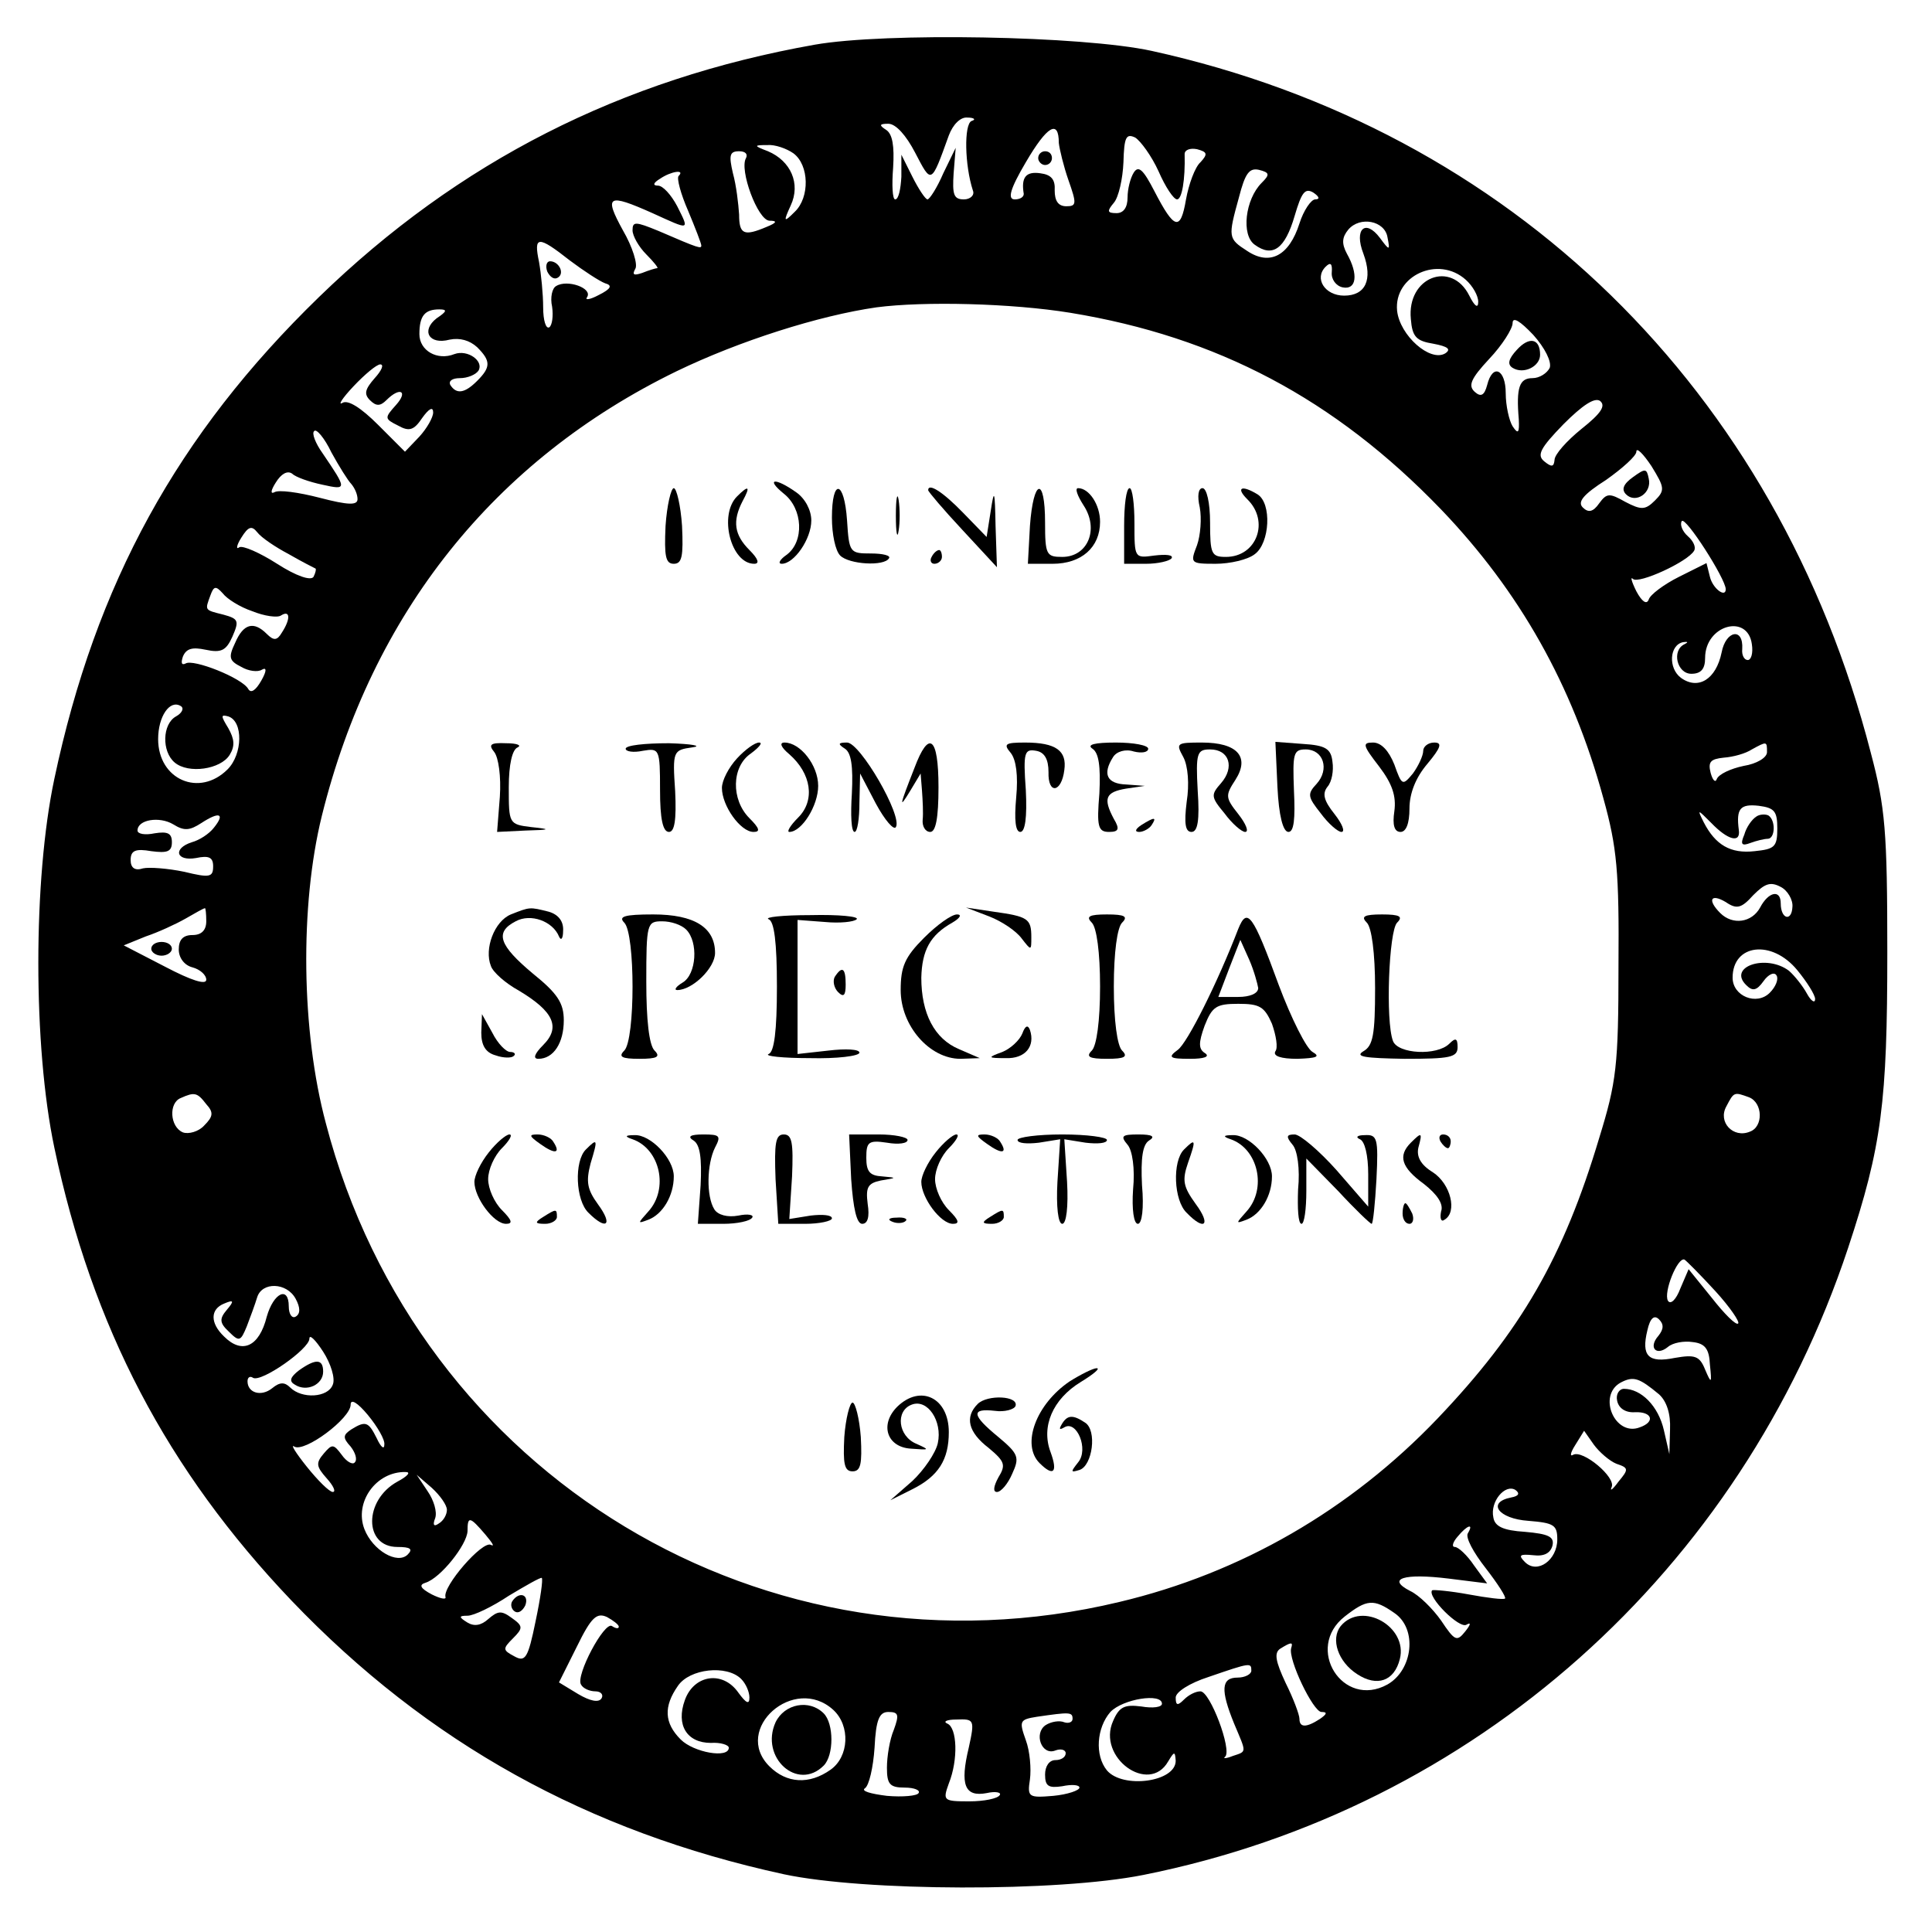 <?xml version="1.0" standalone="no"?>
<!DOCTYPE svg PUBLIC "-//W3C//DTD SVG 20010904//EN"
 "http://www.w3.org/TR/2001/REC-SVG-20010904/DTD/svg10.dtd">
<svg version="1.0" xmlns="http://www.w3.org/2000/svg"
 width="281pt" height="281pt" viewBox="0 0 281 281"
 preserveAspectRatio="xMidYMid meet">
<g transform="translate(0,281) scale(0.1,-0.1)"
fill="#000000" stroke="none">
<path d="M1185 2745 c-282 -50 -518 -170 -721 -367 -206 -200 -325 -417 -385
-701 -31 -146 -31 -389 0 -536 55 -261 164 -469 345 -659 198 -207 431 -336
716 -398 117 -25 398 -26 523 -1 481 96 869 442 1025 912 49 148 57 212 57
430 0 176 -3 211 -24 290 -136 528 -523 906 -1046 1021 -101 22 -388 27 -490
9z m228 -111 c-11 -5 -10 -64 2 -101 3 -7 -4 -13 -13 -13 -15 0 -17 7 -15 38
l3 37 -18 -37 c-9 -21 -20 -38 -23 -38 -3 0 -13 15 -22 33 l-16 32 0 -32 c-1
-18 -4 -33 -9 -33 -4 0 -5 21 -3 46 2 32 -1 49 -10 55 -11 7 -10 9 3 9 11 0
26 -17 39 -42 24 -46 23 -47 49 25 6 16 17 27 27 26 10 0 13 -3 6 -5z m127
-32 c1 -9 7 -34 14 -54 12 -34 12 -38 -3 -38 -12 0 -17 8 -17 23 1 16 -5 23
-21 25 -21 3 -28 -6 -24 -30 0 -5 -6 -8 -13 -8 -11 0 -7 15 16 54 31 53 48 63
48 28z m145 -41 c10 -23 22 -41 27 -41 7 0 12 28 11 66 0 6 8 9 18 7 15 -4 16
-7 5 -19 -8 -7 -17 -32 -21 -54 -8 -47 -17 -44 -46 12 -16 31 -23 38 -30 27
-5 -8 -9 -24 -9 -36 0 -15 -6 -23 -16 -23 -14 0 -14 3 -4 15 7 8 13 35 14 59
1 37 4 42 17 36 8 -5 24 -27 34 -49z m-531 26 c23 -17 24 -64 2 -85 -16 -16
-17 -15 -6 9 15 32 0 65 -33 79 -21 8 -21 9 -1 9 11 1 28 -5 38 -12z m-69 -7
c-10 -17 17 -90 34 -91 12 0 11 -3 -4 -9 -33 -14 -40 -11 -40 18 -1 15 -4 42
-9 60 -6 26 -5 32 9 32 9 0 13 -4 10 -10z m750 -36 c-24 -24 -30 -76 -10 -90
26 -19 44 -6 58 42 10 34 15 41 27 34 9 -6 10 -10 3 -10 -6 0 -17 -16 -23 -35
-15 -47 -43 -62 -76 -40 -28 18 -28 20 -12 78 9 35 15 43 29 40 16 -4 16 -7 4
-19z m-848 10 c-3 -3 3 -26 14 -51 10 -24 19 -47 19 -50 0 -5 -2 -5 -62 21
-34 14 -38 14 -38 1 0 -8 9 -24 20 -35 11 -11 18 -20 16 -20 -2 0 -12 -3 -22
-7 -12 -4 -15 -3 -10 6 4 6 -4 32 -18 56 -28 51 -22 54 43 25 55 -25 54 -26
36 10 -9 17 -21 30 -28 30 -8 0 -7 4 3 10 16 11 37 14 27 4z m1031 -89 c4 -20
3 -20 -11 -1 -21 28 -38 13 -24 -23 14 -38 3 -61 -28 -61 -28 0 -44 25 -27 42
7 7 10 5 9 -8 -1 -10 6 -20 16 -22 20 -4 23 19 6 49 -8 15 -7 24 2 35 17 20
53 13 57 -11z m-1189 -34 c20 -15 43 -30 51 -33 11 -3 9 -8 -9 -17 -13 -7 -21
-8 -17 -3 8 13 -29 26 -45 16 -6 -3 -9 -17 -6 -30 2 -14 0 -27 -4 -30 -5 -3
-9 10 -9 29 0 19 -3 49 -6 66 -8 38 -2 39 45 2z m1303 -28 c10 -9 18 -23 18
-32 0 -10 -5 -7 -13 9 -26 52 -91 27 -85 -34 2 -26 8 -32 33 -36 21 -4 26 -8
17 -14 -22 -13 -66 26 -70 62 -5 51 60 81 100 45z m-575 -48 c213 -35 384
-125 539 -286 114 -119 191 -255 236 -420 20 -72 23 -107 22 -244 0 -145 -3
-169 -28 -250 -52 -174 -114 -281 -235 -408 -127 -133 -286 -225 -463 -267
-513 -123 -1020 183 -1154 696 -36 134 -38 317 -6 447 73 295 251 518 516 647
91 44 207 81 291 93 69 9 196 6 282 -8z m-922 -8 c-23 -18 -11 -39 19 -31 15
3 29 -1 40 -11 20 -20 20 -29 0 -49 -18 -18 -30 -20 -39 -6 -3 6 3 10 14 10
11 0 23 5 27 11 8 14 -16 31 -35 24 -25 -10 -51 5 -51 29 0 27 8 36 29 36 12
0 11 -3 -4 -13z m1619 -72 c-4 -8 -15 -15 -25 -15 -19 0 -24 -13 -20 -60 1
-20 -1 -22 -9 -10 -5 8 -10 30 -10 48 0 35 -19 44 -27 12 -4 -15 -9 -18 -18
-10 -10 9 -6 19 21 48 19 20 34 44 34 52 0 10 11 3 30 -17 17 -19 27 -39 24
-48z m-1709 -15 c-14 -16 -16 -23 -7 -32 9 -9 15 -9 24 0 20 20 32 13 14 -7
-17 -19 -17 -20 3 -30 16 -9 23 -7 35 11 10 14 16 17 16 8 0 -7 -9 -23 -20
-35 l-21 -22 -39 39 c-25 25 -44 37 -52 32 -7 -4 0 7 16 24 17 18 34 32 39 32
6 0 2 -9 -8 -20z m1755 -74 c-21 -17 -39 -37 -39 -45 -1 -10 -4 -11 -15 -2
-11 9 -6 19 28 54 28 28 45 39 53 34 9 -7 2 -18 -27 -41z m-1789 -80 c5 -6 9
-15 9 -22 0 -9 -13 -9 -55 2 -31 8 -60 12 -66 8 -6 -3 -5 3 2 14 8 13 17 18
24 13 5 -5 25 -12 44 -16 36 -8 36 -7 0 46 -10 14 -16 29 -12 32 3 4 15 -10
25 -31 11 -20 24 -41 29 -46z m1896 -24 c-14 -14 -20 -14 -43 -2 -23 13 -27
13 -38 -2 -9 -13 -16 -14 -24 -6 -8 8 1 19 34 40 24 17 44 35 44 41 0 7 10 -3
22 -21 19 -31 20 -35 5 -50z m103 -129 c0 -13 -19 1 -23 18 l-5 20 -40 -20
c-22 -11 -42 -26 -44 -33 -3 -8 -10 -3 -18 12 -7 14 -9 22 -5 18 8 -8 80 25
89 41 3 5 -1 14 -9 21 -8 7 -12 17 -9 22 5 8 64 -84 64 -99z m-2090 51 c19
-11 37 -20 39 -21 1 -1 0 -6 -3 -12 -4 -6 -25 1 -53 19 -25 16 -50 27 -55 24
-5 -4 -4 3 3 14 10 16 15 18 23 8 6 -8 27 -22 46 -32z m-53 -83 c17 -7 37 -10
42 -6 13 8 14 -5 1 -25 -7 -12 -12 -12 -22 -2 -19 19 -34 15 -46 -13 -10 -21
-9 -26 9 -35 10 -6 24 -8 30 -4 7 4 7 -2 -1 -16 -8 -14 -15 -19 -19 -12 -9 16
-80 44 -91 37 -6 -3 -7 1 -4 10 5 12 14 14 33 10 23 -5 30 -1 39 19 10 23 9
26 -13 32 -28 7 -27 6 -19 28 5 14 8 14 18 3 6 -8 25 -20 43 -26z m2181 -48
c2 -13 -1 -23 -6 -23 -5 0 -9 7 -8 16 2 32 -24 27 -30 -5 -8 -39 -34 -55 -59
-37 -19 14 -17 48 3 52 7 1 8 0 2 -3 -19 -9 -11 -43 10 -43 14 0 20 7 20 23 0
48 62 65 68 20z m-2292 -105 c-20 -11 -21 -51 -2 -67 20 -17 67 -10 80 11 8
13 7 23 -2 39 -11 18 -11 20 0 17 22 -7 21 -55 -1 -77 -41 -41 -101 -15 -101
44 0 33 17 58 33 48 5 -3 2 -10 -7 -15z m2314 -52 c0 -8 -15 -17 -34 -20 -19
-4 -36 -12 -39 -19 -2 -6 -6 -2 -9 9 -4 16 0 20 19 22 14 1 32 6 41 12 22 12
22 12 22 -4z m15 -111 c0 -27 -4 -30 -33 -33 -35 -4 -57 9 -74 42 -10 20 -9
19 11 -1 24 -25 43 -30 40 -10 -4 31 2 38 29 35 23 -3 27 -8 27 -33z m-2274 1
c-7 -9 -21 -18 -32 -21 -28 -9 -23 -28 6 -23 19 4 25 1 25 -12 0 -16 -5 -17
-42 -8 -24 5 -51 7 -60 5 -12 -4 -18 1 -18 12 0 14 7 17 30 13 23 -3 30 -1 30
13 0 13 -6 16 -25 13 -14 -3 -25 -1 -25 4 0 16 32 21 52 9 16 -10 24 -9 41 2
26 17 35 14 18 -7z m2296 -115 c-1 -22 -17 -18 -17 5 0 21 -18 17 -30 -6 -12
-22 -40 -26 -58 -8 -19 19 -14 29 8 16 16 -11 23 -9 40 10 17 17 25 20 40 12
10 -5 18 -19 17 -29z m-2307 -21 c0 -13 -7 -20 -20 -20 -14 0 -20 -7 -20 -21
0 -12 8 -23 20 -26 11 -3 20 -11 20 -18 0 -8 -22 -1 -60 19 l-60 31 32 13 c18
6 44 18 58 26 14 8 26 15 28 15 1 1 2 -8 2 -19z m2314 -71 c14 -17 26 -36 26
-42 0 -7 -6 -3 -12 8 -6 11 -18 26 -26 33 -33 25 -90 6 -62 -21 9 -9 15 -8 25
6 7 10 16 14 19 8 3 -5 -1 -16 -10 -25 -19 -19 -54 -5 -54 22 0 49 57 56 94
11z m-2314 -195 c11 -12 10 -18 -3 -31 -8 -9 -23 -13 -31 -10 -19 8 -21 43 -3
50 20 9 24 8 37 -9z m2244 10 c20 -8 21 -43 1 -50 -24 -10 -47 14 -34 37 11
21 11 21 33 13z m-49 -282 c21 -23 36 -45 33 -47 -3 -3 -20 14 -38 37 l-34 42
-12 -28 c-6 -16 -14 -24 -18 -18 -7 12 14 64 24 60 3 -2 23 -22 45 -46z
m-2065 -11 c7 -13 7 -22 0 -26 -5 -3 -10 3 -10 15 0 30 -22 20 -32 -15 -11
-44 -36 -55 -62 -29 -21 20 -20 40 0 48 14 6 15 4 4 -9 -11 -13 -11 -19 3 -32
15 -15 17 -14 26 8 5 13 12 32 15 42 7 23 43 22 56 -2z m1982 -54 c-15 -17 -3
-30 14 -16 7 6 23 9 36 7 18 -2 24 -10 25 -33 3 -28 2 -28 -7 -7 -8 20 -15 22
-44 17 -39 -8 -49 3 -40 40 4 18 10 23 17 16 7 -7 7 -14 -1 -24z m-1928 -71
c-7 -19 -45 -21 -62 -4 -8 8 -15 8 -26 -1 -16 -13 -36 -7 -36 10 0 6 4 8 8 5
12 -7 82 42 82 57 0 7 9 -2 20 -19 11 -17 18 -39 14 -48z m1929 -14 c11 -10
17 -28 16 -51 l-1 -36 -8 35 c-8 35 -33 60 -58 60 -7 0 -12 -8 -10 -17 2 -11
12 -18 26 -17 25 1 30 -14 7 -22 -36 -14 -62 46 -28 65 19 10 27 7 56 -17z
m-1854 -73 c0 -8 -5 -4 -11 9 -12 24 -16 26 -37 13 -12 -8 -13 -12 -1 -25 7
-9 10 -19 6 -23 -3 -4 -12 1 -19 11 -12 16 -14 16 -26 2 -12 -14 -11 -19 4
-36 10 -11 14 -20 9 -20 -5 0 -22 17 -38 37 -16 20 -24 33 -18 29 15 -9 82 41
82 61 0 9 10 3 25 -15 14 -17 25 -36 24 -43z m1792 -28 c18 -6 18 -8 3 -26 -8
-11 -13 -15 -10 -8 7 14 -42 55 -56 47 -5 -3 -4 3 3 14 l13 21 14 -20 c8 -11
23 -24 33 -28z m-1773 -26 c-49 -27 -49 -95 0 -95 19 0 23 -3 15 -11 -15 -15
-51 6 -63 37 -15 39 17 84 60 83 8 0 3 -6 -12 -14z m72 -41 c0 -7 -5 -16 -12
-20 -7 -5 -9 -2 -5 8 3 9 -2 26 -11 39 l-16 24 22 -19 c12 -11 22 -25 22 -32z
m1548 18 c-36 -7 -19 -31 25 -34 37 -3 42 -6 42 -27 0 -30 -29 -51 -47 -33
-10 10 -8 12 12 10 16 -2 25 3 28 14 3 13 -6 17 -40 20 -32 2 -44 8 -46 21 -5
23 17 49 32 40 7 -5 5 -9 -6 -11z m-1492 -54 c10 -12 14 -18 8 -15 -12 7 -71
-61 -66 -76 1 -4 -8 -2 -20 4 -17 9 -19 14 -9 17 22 7 60 55 61 75 0 22 3 22
26 -5z m1429 2 c-4 -6 8 -28 26 -51 17 -22 30 -42 28 -44 -2 -2 -26 1 -53 6
-27 5 -51 7 -53 6 -8 -9 40 -57 50 -50 7 4 6 0 -2 -10 -12 -15 -15 -14 -35 16
-12 17 -32 37 -45 43 -35 18 -9 26 56 18 l56 -7 -19 26 c-10 15 -23 27 -28 27
-5 0 -3 7 4 15 14 17 24 20 15 5z m-1356 -128 c-11 -54 -15 -60 -31 -51 -17 9
-17 11 -2 26 15 15 15 18 -2 30 -15 11 -20 10 -34 -2 -10 -9 -20 -11 -30 -5
-13 8 -13 10 0 10 9 0 36 13 60 29 25 15 46 27 48 26 2 -2 -2 -30 -9 -63z
m1249 12 c34 -23 27 -83 -10 -104 -65 -36 -121 53 -62 99 32 25 42 26 72 5z
m-1128 -20 c0 -3 -4 -3 -10 1 -11 7 -53 -72 -45 -85 3 -6 13 -10 21 -10 8 0
12 -5 9 -10 -4 -7 -17 -4 -34 6 l-28 17 26 52 c21 43 29 50 44 43 9 -5 17 -11
17 -14z m978 -31 c-5 -16 32 -93 44 -93 9 0 8 -3 -2 -10 -20 -13 -30 -13 -30
0 0 6 -9 30 -20 52 -15 32 -17 44 -8 50 16 10 19 10 16 1z m-58 -33 c0 -5 -9
-10 -20 -10 -24 0 -25 -18 -5 -67 18 -43 19 -40 -2 -47 -10 -4 -15 -4 -11 -1
10 10 -22 95 -36 95 -7 0 -17 -5 -24 -12 -9 -9 -12 -9 -12 3 0 8 20 21 48 30
61 21 62 21 62 9z m-742 -12 c7 -7 12 -19 12 -27 0 -11 -5 -8 -16 7 -23 33
-65 26 -78 -11 -13 -36 3 -62 38 -62 14 1 26 -3 26 -7 0 -16 -51 -7 -70 12
-24 24 -25 48 -4 78 17 25 71 31 92 10z m134 -45 c25 -23 23 -68 -4 -87 -31
-22 -64 -20 -89 5 -54 54 36 134 93 82z m478 9 c0 -5 -13 -7 -30 -4 -24 3 -32
0 -41 -21 -24 -53 52 -108 80 -59 9 15 10 15 11 1 0 -31 -77 -41 -100 -14 -18
22 -15 62 5 85 18 19 75 28 75 12z m-390 -38 c-6 -14 -10 -39 -10 -55 0 -24 4
-29 26 -29 14 0 23 -4 20 -8 -2 -4 -23 -6 -46 -4 -24 3 -38 7 -32 11 6 4 12
30 14 59 2 41 7 52 20 52 15 0 16 -4 8 -26z m260 16 c0 -5 -6 -7 -12 -5 -7 3
-19 1 -27 -4 -18 -12 -6 -45 14 -37 8 3 15 1 15 -4 0 -6 -7 -10 -15 -10 -9 0
-15 -9 -15 -21 0 -17 5 -20 25 -17 14 3 25 2 25 -2 0 -4 -17 -10 -38 -12 -36
-3 -38 -2 -34 24 2 15 0 41 -6 57 -10 28 -9 30 16 34 48 7 52 7 52 -3z m-151
-42 c-13 -54 -6 -72 26 -66 13 3 22 1 19 -3 -3 -5 -23 -9 -44 -9 -38 0 -39 1
-30 26 14 35 12 81 -2 87 -7 3 -1 6 13 6 26 1 27 0 18 -41z"/>
<path d="M1510 2580 c0 -5 5 -10 10 -10 6 0 10 5 10 10 0 6 -4 10 -10 10 -5 0
-10 -4 -10 -10z"/>
<path d="M796 2415 c4 -8 10 -12 15 -9 11 6 2 24 -11 24 -5 0 -7 -7 -4 -15z"/>
<path d="M1140 2092 c28 -22 30 -70 4 -89 -10 -7 -13 -13 -7 -13 18 0 43 36
43 63 0 15 -9 32 -22 41 -31 22 -45 20 -18 -2z"/>
<path d="M968 2045 c-2 -44 0 -55 12 -55 12 0 14 11 12 55 -2 30 -8 55 -12 55
-4 0 -10 -25 -12 -55z"/>
<path d="M1072 2088 c-27 -27 -9 -98 25 -98 8 0 6 7 -7 20 -22 22 -25 42 -10
71 12 22 9 24 -8 7z"/>
<path d="M1210 2057 c0 -24 5 -48 12 -55 13 -13 64 -16 71 -4 3 4 -9 7 -26 7
-31 0 -32 1 -35 48 -4 59 -22 62 -22 4z"/>
<path d="M1303 2060 c0 -25 2 -35 4 -22 2 12 2 32 0 45 -2 12 -4 2 -4 -23z"/>
<path d="M1350 2097 c0 -2 22 -28 50 -58 l50 -54 -2 60 c-1 52 -2 55 -7 22
l-6 -38 -34 35 c-30 31 -51 44 -51 33z"/>
<path d="M1498 2045 l-3 -55 36 0 c42 0 69 24 69 61 0 25 -16 49 -32 49 -5 0
-1 -11 8 -25 23 -35 6 -75 -31 -75 -23 0 -25 3 -25 50 0 68 -17 64 -22 -5z"/>
<path d="M1635 2045 l0 -55 32 0 c17 0 34 4 37 8 3 5 -8 6 -25 4 -29 -4 -29
-4 -29 47 0 28 -3 51 -7 51 -5 0 -8 -25 -8 -55z"/>
<path d="M1745 2072 c3 -16 1 -41 -4 -55 -10 -26 -10 -27 27 -27 21 0 47 6 57
14 22 16 25 74 4 87 -23 14 -32 10 -15 -7 33 -32 14 -84 -31 -84 -21 0 -23 4
-23 50 0 29 -5 50 -11 50 -6 0 -8 -11 -4 -28z"/>
<path d="M1355 2000 c-3 -5 -1 -10 4 -10 6 0 11 5 11 10 0 6 -2 10 -4 10 -3 0
-8 -4 -11 -10z"/>
<path d="M719 1716 c6 -8 10 -35 8 -65 l-4 -51 41 2 c37 1 38 2 9 5 -33 4 -33
5 -33 58 0 33 5 55 13 58 6 3 -1 6 -17 6 -23 1 -26 -2 -17 -13z"/>
<path d="M910 1721 c0 -4 11 -6 25 -3 24 4 25 3 25 -57 0 -42 4 -61 13 -61 8
0 11 17 9 59 -4 59 -3 60 25 64 15 2 0 5 -34 6 -35 0 -63 -3 -63 -8z"/>
<path d="M1072 1707 c-12 -13 -22 -32 -22 -43 0 -26 27 -64 46 -64 10 0 9 5
-6 20 -27 27 -26 75 2 94 12 9 18 16 12 16 -6 0 -20 -10 -32 -23z"/>
<path d="M1148 1713 c32 -28 38 -67 13 -92 -12 -12 -17 -21 -13 -21 18 0 42
38 42 67 0 30 -26 63 -49 63 -8 0 -5 -7 7 -17z"/>
<path d="M1229 1721 c9 -6 12 -25 10 -65 -2 -31 -1 -56 4 -56 4 0 7 19 7 43
l1 42 23 -44 c13 -24 26 -39 29 -34 10 16 -52 123 -71 123 -13 0 -14 -2 -3 -9z"/>
<path d="M1330 1693 c-22 -56 -23 -61 -6 -33 l15 25 2 -25 c1 -14 2 -33 1 -42
-1 -10 4 -18 11 -18 8 0 12 20 12 65 0 74 -14 84 -35 28z"/>
<path d="M1470 1715 c8 -10 11 -33 8 -65 -3 -33 -1 -50 6 -50 7 0 10 21 8 61
-4 55 -2 60 15 57 12 -2 18 -12 18 -31 -1 -33 19 -30 23 3 4 28 -12 40 -57 40
-29 0 -32 -2 -21 -15z"/>
<path d="M1589 1721 c9 -6 12 -25 10 -65 -4 -48 -2 -56 14 -56 14 0 16 4 7 19
-16 30 -12 39 18 44 l27 4 -27 2 c-28 1 -35 15 -19 40 5 8 18 12 30 8 12 -3
21 -1 21 4 0 5 -21 9 -47 9 -31 0 -43 -3 -34 -9z"/>
<path d="M1721 1709 c7 -13 9 -40 5 -65 -4 -32 -2 -44 7 -44 9 0 12 17 9 60
-3 55 -1 60 18 60 28 0 36 -26 16 -49 -15 -17 -15 -20 5 -44 11 -15 25 -27 30
-27 6 0 1 12 -10 26 -19 24 -19 27 -4 50 21 33 3 54 -49 54 -37 0 -38 -1 -27
-21z"/>
<path d="M1858 1665 c2 -41 8 -65 16 -65 8 0 10 19 8 60 -2 54 -1 60 17 60 26
0 35 -29 16 -50 -14 -15 -13 -19 6 -43 11 -15 25 -27 30 -27 6 0 1 12 -10 26
-16 20 -18 30 -10 40 6 7 9 23 7 36 -2 19 -10 24 -43 26 l-40 3 3 -66z"/>
<path d="M2006 1695 c19 -25 25 -43 22 -65 -3 -20 0 -30 9 -30 8 0 13 12 13
34 0 22 9 45 26 65 20 24 22 31 10 31 -9 0 -16 -6 -16 -12 0 -7 -7 -22 -15
-33 -15 -18 -16 -18 -27 13 -8 20 -19 32 -31 32 -16 0 -15 -4 9 -35z"/>
<path d="M1660 1610 c-9 -6 -10 -10 -3 -10 6 0 15 5 18 10 8 12 4 12 -15 0z"/>
<path d="M743 1480 c-24 -10 -39 -50 -29 -75 3 -9 21 -25 41 -36 50 -30 61
-53 35 -79 -13 -13 -15 -20 -7 -20 22 0 37 23 37 56 0 25 -9 39 -45 68 -49 41
-56 60 -25 76 22 12 54 0 63 -22 3 -7 6 -3 6 8 1 14 -7 24 -21 28 -28 7 -27 7
-55 -4z"/>
<path d="M1439 1477 c18 -7 39 -21 47 -32 14 -18 14 -18 14 2 0 27 -5 30 -55
37 l-40 6 34 -13z"/>
<path d="M908 1468 c16 -16 16 -170 0 -186 -9 -9 -4 -12 22 -12 26 0 31 3 22
12 -8 8 -12 45 -12 100 0 85 1 88 23 88 13 0 28 -5 35 -12 18 -18 15 -65 -5
-77 -10 -6 -13 -11 -8 -11 22 0 55 32 55 54 0 37 -30 56 -90 56 -42 0 -51 -3
-42 -12z"/>
<path d="M1118 1473 c8 -3 12 -33 12 -98 0 -65 -4 -95 -12 -98 -7 -3 20 -6 60
-6 39 -1 72 3 72 8 0 5 -20 6 -45 3 l-45 -5 0 97 0 98 40 -3 c21 -2 42 0 46 4
4 4 -26 7 -67 6 -41 0 -68 -3 -61 -6z"/>
<path d="M1344 1446 c-28 -28 -34 -42 -34 -76 0 -52 42 -100 87 -100 l28 1
-30 13 c-36 15 -55 52 -55 104 1 40 13 62 45 80 12 7 14 12 7 12 -8 0 -29 -15
-48 -34z"/>
<path d="M1588 1468 c7 -7 12 -43 12 -93 0 -50 -5 -86 -12 -93 -9 -9 -4 -12
22 -12 26 0 31 3 22 12 -7 7 -12 43 -12 93 0 50 5 86 12 93 9 9 4 12 -22 12
-26 0 -31 -3 -22 -12z"/>
<path d="M1801 1459 c-30 -78 -74 -166 -88 -176 -15 -11 -12 -13 18 -13 20 0
29 3 22 8 -10 6 -10 15 -1 40 11 28 17 32 49 32 31 0 38 -4 49 -29 6 -17 9
-35 5 -40 -4 -7 8 -11 32 -11 28 1 34 3 22 10 -9 5 -31 49 -49 97 -38 104 -46
114 -59 82z m29 -86 c0 -8 -12 -13 -29 -13 l-29 0 16 42 16 41 13 -29 c7 -16
12 -35 13 -41z"/>
<path d="M1988 1468 c7 -7 12 -44 12 -95 0 -68 -3 -84 -17 -92 -13 -8 2 -10
60 -11 66 0 77 2 77 17 0 13 -3 14 -12 5 -18 -18 -75 -15 -82 4 -11 29 -6 160
6 172 9 9 4 12 -22 12 -26 0 -31 -3 -22 -12z"/>
<path d="M1214 1389 c-3 -6 -1 -16 5 -22 8 -8 11 -5 11 11 0 24 -5 28 -16 11z"/>
<path d="M700 1308 c0 -18 6 -29 21 -33 11 -4 23 -4 26 -1 4 3 1 6 -5 6 -6 0
-18 12 -26 28 l-15 27 -1 -27z"/>
<path d="M1487 1307 c-4 -10 -17 -22 -29 -27 -22 -8 -22 -9 5 -9 28 -1 43 17
35 41 -3 8 -7 6 -11 -5z"/>
<path d="M711 1134 c-12 -15 -21 -34 -21 -43 0 -23 28 -61 46 -61 10 0 9 5 -6
20 -11 11 -20 31 -20 45 0 14 9 34 20 45 11 11 16 20 11 20 -5 0 -19 -12 -30
-26z"/>
<path d="M786 1146 c21 -15 30 -14 19 3 -3 6 -14 11 -23 11 -13 0 -13 -2 4
-14z"/>
<path d="M920 1153 c40 -14 53 -72 23 -105 -16 -18 -16 -18 0 -12 21 8 37 35
37 63 0 26 -34 61 -57 60 -14 0 -15 -2 -3 -6z"/>
<path d="M1009 1151 c9 -6 12 -25 10 -65 l-4 -56 37 0 c20 0 39 4 42 9 3 4 -6
6 -20 3 -16 -3 -30 1 -35 9 -12 19 -11 66 1 90 9 17 7 19 -17 19 -19 0 -24 -3
-14 -9z"/>
<path d="M1128 1095 l4 -65 39 0 c21 0 39 4 39 8 0 5 -14 6 -31 4 l-31 -5 4
62 c2 49 0 61 -12 61 -12 0 -14 -12 -12 -65z"/>
<path d="M1238 1095 c3 -43 8 -65 16 -65 8 0 11 10 8 29 -3 24 0 30 19 34 24
4 24 4 2 6 -18 1 -23 7 -23 27 0 23 3 26 30 22 17 -3 30 -1 30 4 0 4 -19 8
-42 8 l-43 0 3 -65z"/>
<path d="M1361 1134 c-12 -15 -21 -34 -21 -43 0 -23 28 -61 46 -61 10 0 9 5
-6 20 -11 11 -20 31 -20 45 0 14 9 34 20 45 11 11 16 20 11 20 -5 0 -19 -12
-30 -26z"/>
<path d="M1436 1146 c21 -15 30 -14 19 3 -3 6 -14 11 -23 11 -13 0 -13 -2 4
-14z"/>
<path d="M1480 1152 c0 -5 14 -6 31 -4 l31 5 -4 -62 c-2 -36 1 -61 7 -61 6 0
9 25 7 61 l-4 62 31 -5 c17 -2 31 -1 31 4 0 4 -29 8 -65 8 -36 0 -65 -4 -65
-8z"/>
<path d="M1640 1145 c7 -8 11 -35 8 -65 -2 -29 1 -50 7 -50 6 0 9 23 6 56 -2
40 1 59 10 65 10 6 5 9 -15 9 -24 0 -27 -2 -16 -15z"/>
<path d="M1790 1153 c40 -14 53 -72 23 -105 -16 -18 -16 -18 0 -12 21 8 37 35
37 63 0 26 -34 61 -57 60 -14 0 -15 -2 -3 -6z"/>
<path d="M1880 1145 c7 -8 11 -35 8 -65 -1 -27 0 -50 5 -50 4 0 7 21 7 48 l0
47 46 -47 c25 -27 47 -48 49 -48 2 0 5 29 7 65 3 60 1 65 -17 64 -11 0 -14 -3
-7 -6 7 -3 12 -23 12 -51 l0 -47 -46 53 c-25 28 -53 52 -61 52 -12 0 -13 -3
-3 -15z"/>
<path d="M2052 1148 c-19 -19 -14 -36 19 -60 19 -15 29 -29 25 -40 -2 -10 0
-16 5 -12 19 11 9 52 -17 69 -18 11 -24 23 -21 36 6 22 5 23 -11 7z"/>
<path d="M2095 1150 c3 -5 8 -10 11 -10 2 0 4 5 4 10 0 6 -5 10 -11 10 -5 0
-7 -4 -4 -10z"/>
<path d="M852 1138 c-17 -17 -15 -74 4 -92 26 -26 36 -18 14 12 -16 22 -18 33
-11 60 11 36 10 37 -7 20z"/>
<path d="M1722 1138 c-17 -17 -15 -74 4 -92 26 -27 36 -18 13 13 -18 25 -20
34 -11 60 12 34 11 36 -6 19z"/>
<path d="M2040 1045 c0 -8 4 -15 10 -15 5 0 7 7 4 15 -4 8 -8 15 -10 15 -2 0
-4 -7 -4 -15z"/>
<path d="M790 1040 c-13 -8 -12 -10 3 -10 9 0 17 5 17 10 0 12 -1 12 -20 0z"/>
<path d="M1440 1040 c-13 -8 -12 -10 3 -10 9 0 17 5 17 10 0 12 -1 12 -20 0z"/>
<path d="M1298 1033 c7 -3 16 -2 19 1 4 3 -2 6 -13 5 -11 0 -14 -3 -6 -6z"/>
<path d="M1556 801 c-49 -33 -71 -92 -44 -119 20 -20 27 -14 16 16 -14 37 3
77 44 102 18 11 29 20 23 20 -5 0 -23 -9 -39 -19z"/>
<path d="M1305 764 c-26 -26 -15 -59 20 -61 27 -2 28 -2 8 7 -27 11 -31 48 -7
57 23 9 45 -24 38 -56 -3 -14 -20 -39 -37 -55 l-32 -28 32 16 c38 19 53 43 53
83 0 50 -41 70 -75 37z"/>
<path d="M1422 768 c-19 -19 -14 -41 16 -64 24 -20 25 -25 14 -43 -7 -13 -8
-21 -2 -21 6 0 16 12 22 26 11 24 10 29 -20 54 -39 32 -40 42 -5 38 14 -2 28
2 30 7 5 15 -41 17 -55 3z"/>
<path d="M1228 720 c-2 -39 0 -50 12 -50 12 0 14 11 12 50 -2 27 -8 50 -12 50
-4 0 -10 -23 -12 -50z"/>
<path d="M1544 738 c-4 -7 -3 -8 4 -4 18 11 36 -32 20 -51 -11 -14 -11 -15 2
-11 19 6 26 58 8 69 -18 12 -26 11 -34 -3z"/>
<path d="M2206 2301 c-12 -13 -14 -21 -6 -26 16 -10 40 2 40 19 0 24 -16 27
-34 7z"/>
<path d="M2375 2116 c-14 -10 -17 -18 -10 -25 14 -14 38 2 33 23 -3 15 -5 15
-23 2z"/>
<path d="M2554 1622 c-6 -4 -14 -15 -17 -26 -6 -14 -4 -17 9 -12 8 3 20 6 25
6 11 0 12 27 1 34 -4 2 -13 2 -18 -2z"/>
<path d="M220 1430 c0 -5 7 -10 15 -10 8 0 15 5 15 10 0 6 -7 10 -15 10 -8 0
-15 -4 -15 -10z"/>
<path d="M435 817 c-13 -10 -15 -16 -6 -21 17 -11 41 0 41 19 0 19 -11 19 -35
2z"/>
<path d="M745 481 c-3 -5 -1 -12 4 -15 5 -3 11 1 15 9 6 16 -9 21 -19 6z"/>
<path d="M1950 445 c-15 -19 -4 -52 24 -70 29 -19 54 -10 62 22 12 47 -55 85
-86 48z"/>
<path d="M1128 305 c-23 -51 32 -101 70 -63 15 15 15 61 0 76 -21 21 -57 14
-70 -13z"/>
</g>
</svg>
